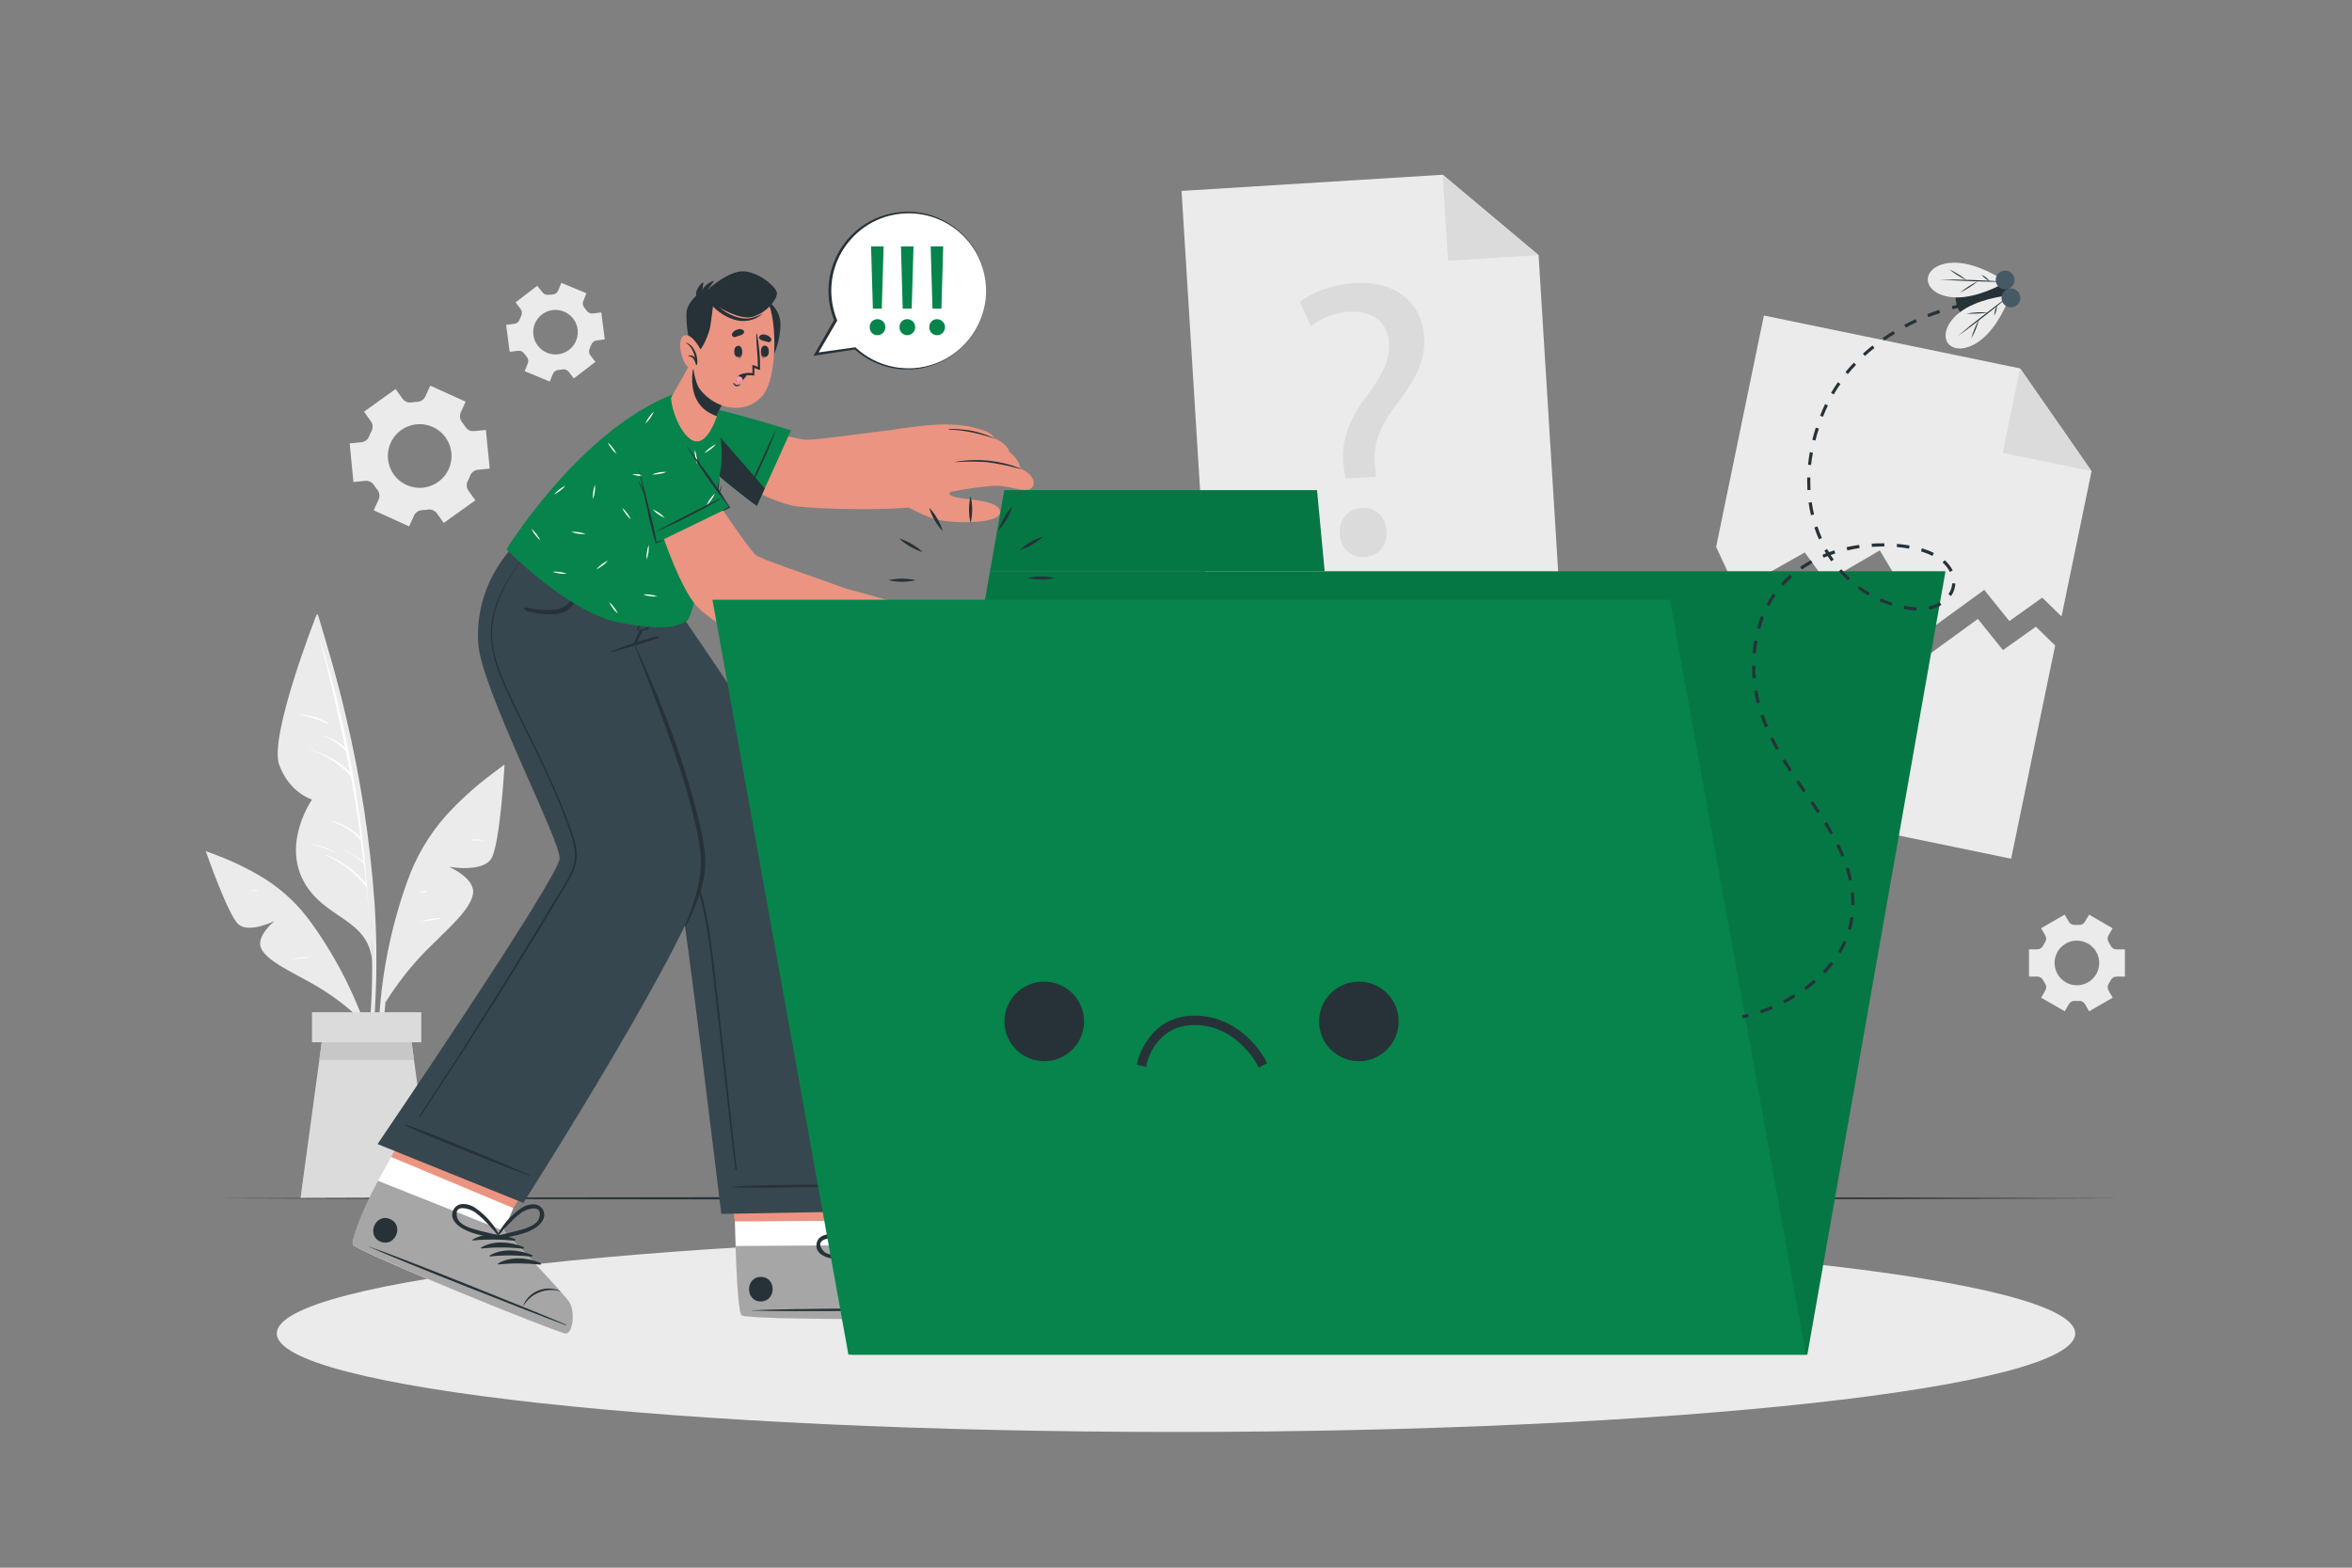 <svg width="300" height="200" viewBox="0 0 300 200" fill="none" xmlns="http://www.w3.org/2000/svg">
<rect x="0" y="0" width="300" height="200" fill="#808080" stroke="none"/>
<path d="M266.78 60.108L262.952 78.648L260.488 76.244L256.296 79.236L253.092 75.256L245.908 80.48L239.768 70.212L232.92 74.224L230.204 70.48L221.508 75.38L218.892 69.776L224.988 40.252L257.668 47L266.78 60.108Z" fill="#EBEBEB"/>
<path d="M257.668 47L266.78 60.108L255.444 57.768L257.668 47Z" fill="#DBDBDB"/>
<path d="M262.136 82.352L256.524 109.552L212.504 100.464L218.076 73.484L220.692 79.084L229.392 74.184L232.104 77.928L238.956 73.92L245.092 84.188L252.28 78.964L255.48 82.94L259.676 79.952L262.136 82.352Z" fill="#EBEBEB"/>
<path d="M199.132 79.164L154.272 81.94L150.708 24.356L184.02 22.292L196.248 32.552L199.132 79.164Z" fill="#EBEBEB"/>
<path d="M184.02 22.292L196.248 32.552L184.696 33.268L184.02 22.292Z" fill="#DBDBDB"/>
<path d="M171.6 61.04L171.424 59.74C170.972 57.048 171.708 54.036 174.048 50.888C176.16 48.088 177.304 46.088 177.176 43.816C177.032 41.256 175.332 39.64 172.168 39.768C170.36 39.861 168.623 40.503 167.188 41.608L165.808 38.516C167.408 37.216 170.208 36.256 172.868 36.116C178.64 35.796 181.448 39.212 181.668 43.024C181.86 46.436 180.092 49 177.844 51.996C175.78 54.728 175.104 56.98 175.396 59.528L175.52 60.832L171.6 61.04ZM170.888 68.124C170.784 66.268 171.964 64.892 173.72 64.796C175.476 64.7 176.756 65.932 176.86 67.792C176.956 69.548 175.88 70.964 174.024 71.068C172.252 71.168 170.972 69.88 170.872 68.124H170.888Z" fill="#DBDBDB"/>
<path d="M59.392 51.244L54.88 49.2L54.252 50.58C54.159 50.777 54.015 50.946 53.834 51.067C53.653 51.188 53.442 51.258 53.224 51.268C52.976 51.276 52.729 51.3 52.484 51.34C52.269 51.372 52.05 51.345 51.849 51.262C51.648 51.179 51.474 51.043 51.344 50.868L50.46 49.632L46.432 52.52L47.316 53.756C47.439 53.935 47.511 54.143 47.526 54.359C47.54 54.575 47.495 54.791 47.396 54.984C47.282 55.204 47.179 55.43 47.088 55.66C47.009 55.863 46.876 56.041 46.703 56.174C46.53 56.307 46.325 56.391 46.108 56.416L44.6 56.564L45.084 61.496L46.6 61.344C46.818 61.327 47.035 61.369 47.231 61.466C47.426 61.564 47.591 61.712 47.708 61.896C47.772 62 47.84 62.1 47.912 62.2C47.984 62.3 48.056 62.396 48.132 62.492C48.27 62.66 48.359 62.863 48.389 63.078C48.418 63.294 48.388 63.513 48.3 63.712L47.668 65.104L52.184 67.152L52.812 65.764C52.906 65.567 53.051 65.399 53.233 65.279C53.415 65.158 53.626 65.09 53.844 65.08C54.089 65.07 54.334 65.046 54.576 65.008C54.791 64.976 55.011 65.003 55.211 65.087C55.412 65.17 55.587 65.306 55.716 65.48L56.6 66.716L60.632 63.828L59.748 62.592C59.621 62.415 59.547 62.207 59.532 61.99C59.518 61.773 59.565 61.556 59.668 61.364C59.779 61.145 59.88 60.921 59.968 60.692C60.045 60.487 60.178 60.308 60.351 60.175C60.524 60.041 60.731 59.959 60.948 59.936L62.464 59.784L61.976 54.852L60.46 55C60.244 55.019 60.027 54.978 59.833 54.881C59.639 54.785 59.475 54.636 59.36 54.452C59.292 54.348 59.224 54.248 59.152 54.148C59.08 54.048 59.008 53.948 58.932 53.856C58.795 53.686 58.707 53.482 58.677 53.266C58.648 53.049 58.678 52.829 58.764 52.628L59.392 51.244ZM56.832 55.808C57.3 56.461 57.563 57.238 57.59 58.04C57.616 58.843 57.404 59.635 56.98 60.317C56.555 60.999 55.939 61.54 55.207 61.871C54.476 62.203 53.662 62.31 52.87 62.179C52.078 62.048 51.342 61.685 50.756 61.136C50.17 60.587 49.76 59.876 49.578 59.094C49.396 58.312 49.45 57.493 49.733 56.742C50.016 55.99 50.515 55.34 51.168 54.872C52.043 54.245 53.132 53.992 54.194 54.167C55.256 54.343 56.205 54.933 56.832 55.808Z" fill="#EBEBEB"/>
<path d="M263.352 116.684L260.344 118.42L260.876 119.34C260.955 119.472 260.995 119.624 260.99 119.778C260.985 119.932 260.936 120.081 260.848 120.208C260.756 120.352 260.668 120.5 260.588 120.656C260.522 120.794 260.418 120.91 260.289 120.991C260.159 121.071 260.009 121.113 259.856 121.112H258.8V124.588H259.864C260.017 124.586 260.167 124.628 260.297 124.709C260.426 124.789 260.53 124.906 260.596 125.044C260.676 125.2 260.764 125.348 260.856 125.492C260.944 125.618 260.993 125.767 260.998 125.921C261.003 126.075 260.963 126.228 260.884 126.36L260.352 127.28L263.36 129.016L263.896 128.092C263.973 127.961 264.086 127.854 264.221 127.783C264.356 127.712 264.508 127.681 264.66 127.692H265.172C265.324 127.681 265.475 127.713 265.61 127.784C265.745 127.854 265.858 127.961 265.936 128.092L266.472 129.02L269.476 127.284L268.944 126.36C268.868 126.227 268.831 126.076 268.837 125.923C268.842 125.77 268.891 125.622 268.976 125.496C269.068 125.352 269.156 125.2 269.236 125.048C269.302 124.91 269.405 124.793 269.535 124.713C269.665 124.632 269.815 124.59 269.968 124.592H271.032V121.116H269.96C269.807 121.117 269.657 121.075 269.527 120.995C269.397 120.914 269.294 120.798 269.228 120.66C269.148 120.508 269.06 120.356 268.968 120.212C268.883 120.085 268.834 119.937 268.829 119.784C268.823 119.631 268.86 119.48 268.936 119.348L269.468 118.424L266.464 116.688L265.928 117.6C265.85 117.731 265.738 117.837 265.603 117.908C265.468 117.979 265.316 118.01 265.164 118H264.908H264.652C264.499 118.01 264.347 117.978 264.212 117.907C264.076 117.837 263.963 117.73 263.884 117.6L263.352 116.684ZM264.908 120.004C265.471 120.003 266.023 120.169 266.492 120.482C266.961 120.795 267.326 121.239 267.542 121.76C267.758 122.28 267.815 122.853 267.705 123.406C267.596 123.959 267.324 124.467 266.926 124.865C266.527 125.264 266.019 125.535 265.466 125.645C264.914 125.755 264.341 125.698 263.82 125.482C263.3 125.266 262.855 124.9 262.542 124.431C262.229 123.962 262.063 123.411 262.064 122.848C262.063 122.474 262.136 122.104 262.279 121.758C262.422 121.413 262.631 121.099 262.895 120.834C263.16 120.569 263.473 120.36 263.819 120.216C264.164 120.073 264.534 120 264.908 120V120.004Z" fill="#EBEBEB"/>
<path d="M68.52 36.464L65.764 38.576L66.4 39.42C66.495 39.54 66.553 39.685 66.568 39.838C66.583 39.99 66.554 40.144 66.484 40.28C66.407 40.436 66.341 40.596 66.284 40.76C66.235 40.904 66.146 41.032 66.028 41.129C65.91 41.226 65.767 41.288 65.616 41.308L64.56 41.444L65.008 44.888L66.064 44.752C66.218 44.731 66.374 44.753 66.516 44.817C66.657 44.88 66.778 44.983 66.864 45.112C66.96 45.251 67.065 45.385 67.176 45.512C67.279 45.625 67.347 45.766 67.373 45.917C67.398 46.068 67.38 46.223 67.32 46.364L66.92 47.348L70.12 48.68L70.52 47.696C70.58 47.555 70.677 47.433 70.803 47.345C70.928 47.256 71.075 47.205 71.228 47.196L71.484 47.168L71.736 47.128C71.884 47.1 72.037 47.113 72.178 47.166C72.319 47.219 72.443 47.31 72.536 47.428L73.188 48.28L75.944 46.168L75.3 45.324C75.207 45.202 75.15 45.057 75.135 44.904C75.12 44.751 75.148 44.597 75.216 44.46C75.292 44.305 75.359 44.146 75.416 43.984C75.465 43.84 75.554 43.712 75.672 43.615C75.79 43.518 75.933 43.456 76.084 43.436L77.14 43.3L76.692 39.856L75.636 39.992C75.483 40.014 75.326 39.992 75.185 39.929C75.043 39.866 74.922 39.764 74.836 39.636C74.736 39.492 74.632 39.356 74.52 39.236C74.427 39.12 74.367 38.981 74.346 38.834C74.324 38.687 74.343 38.537 74.4 38.4L74.8 37.416L71.6 36.084L71.2 37.068C71.14 37.209 71.042 37.33 70.917 37.418C70.792 37.506 70.645 37.558 70.492 37.568L70.236 37.592L70 37.6C69.852 37.628 69.699 37.615 69.558 37.562C69.417 37.509 69.293 37.418 69.2 37.3L68.52 36.464ZM70.492 39.556C71.049 39.484 71.615 39.579 72.118 39.829C72.622 40.079 73.04 40.472 73.32 40.959C73.6 41.446 73.73 42.005 73.692 42.565C73.655 43.126 73.453 43.663 73.111 44.108C72.769 44.554 72.302 44.888 71.77 45.069C71.239 45.25 70.665 45.27 70.122 45.125C69.579 44.98 69.092 44.678 68.72 44.256C68.349 43.835 68.111 43.313 68.036 42.756C67.986 42.384 68.01 42.007 68.107 41.644C68.203 41.282 68.37 40.943 68.599 40.645C68.827 40.348 69.112 40.099 69.437 39.912C69.761 39.725 70.12 39.604 70.492 39.556Z" fill="#EBEBEB"/>
<path d="M47.928 126.712C48.078 122.845 48.025 118.973 47.768 115.112C47.196 107.139 45.98 99.225 44.132 91.448C43.116 87.072 41.868 82.768 40.564 78.468C40.524 78.336 40.316 78.372 40.352 78.508C44.38 93.668 47.684 109.308 47.456 125.068C47.392 129.468 46.88 133.808 46.464 138.192C46.464 138.308 46.644 138.356 46.672 138.236C47.5 134.472 47.772 130.544 47.928 126.712Z" fill="#EBEBEB"/>
<path d="M40.352 78.496C40.352 78.496 34.256 93.976 35.62 97.6C36.984 101.224 39.8 102 39.8 102C39.8 102 36.068 107.328 38.676 112.324C41.284 117.32 47.076 117.084 47.476 122.748C47.464 122.776 47.784 99.092 40.352 78.496Z" fill="#EBEBEB"/>
<path d="M46.8 112.996C46.81 112.97 46.81 112.942 46.8 112.916C46 102.348 44.017 91.902 40.888 81.776C40.888 81.748 40.828 81.756 40.836 81.776C42.044 86.309 43.111 90.861 44.036 95.432C43.217 94.656 42.215 94.097 41.124 93.808C41.124 93.808 41.092 93.832 41.124 93.84C42.27 94.26 43.301 94.945 44.132 95.84C44.308 96.74 44.484 97.636 44.648 98.536C43.284 97.012 41.396 96.256 39.504 95.536C39.5 95.538 39.496 95.541 39.494 95.545C39.491 95.549 39.49 95.553 39.49 95.558C39.49 95.563 39.491 95.567 39.494 95.571C39.496 95.575 39.5 95.578 39.504 95.58C41.476 96.38 43.436 97.412 44.772 99.112C45.236 101.68 45.644 104.257 45.996 106.844C45.011 105.812 43.748 105.088 42.36 104.76C42.316 104.76 42.292 104.812 42.336 104.824C43.762 105.244 45.035 106.069 46 107.2H46.024C46.144 108.107 46.259 109.017 46.368 109.932C45.606 109.287 44.746 108.769 43.82 108.396C43.796 108.396 43.78 108.424 43.82 108.432C44.765 108.841 45.63 109.414 46.376 110.124C46.376 110.124 46.396 110.124 46.408 110.124C46.508 110.992 46.608 111.86 46.696 112.728C45.323 111.067 43.54 109.794 41.524 109.032C41.516 109.032 41.508 109.035 41.502 109.041C41.495 109.047 41.492 109.055 41.492 109.064C41.492 109.072 41.495 109.081 41.502 109.087C41.508 109.093 41.516 109.096 41.524 109.096C43.515 109.973 45.263 111.32 46.62 113.02C46.635 113.039 46.655 113.052 46.678 113.059C46.701 113.067 46.725 113.067 46.748 113.06C46.88 114.392 47 115.724 47.096 117.06C47.096 117.08 47.128 117.08 47.128 117.06C47.024 115.719 46.915 114.364 46.8 112.996Z" fill="white"/>
<path d="M41.9 92.284C40.796 91.597 39.535 91.203 38.236 91.14C38.23 91.14 38.223 91.142 38.219 91.147C38.214 91.151 38.212 91.157 38.212 91.164C38.212 91.17 38.214 91.176 38.219 91.181C38.223 91.185 38.23 91.188 38.236 91.188C39.492 91.426 40.71 91.829 41.86 92.388C41.908 92.4 41.944 92.316 41.9 92.284Z" fill="white"/>
<path d="M42.64 108.672C41.791 108.185 40.857 107.866 39.888 107.732C39.856 107.732 39.852 107.776 39.888 107.784C40.834 107.974 41.75 108.295 42.608 108.736C42.644 108.756 42.676 108.692 42.64 108.672Z" fill="white"/>
<path d="M63.96 97.868C61.381 99.651 59.013 101.72 56.9 104.036C54.721 106.489 53.041 109.342 51.952 112.436C49.635 118.883 48.389 125.666 48.264 132.516C48.187 136.31 48.55 140.099 49.348 143.808C49.355 143.835 49.371 143.859 49.395 143.874C49.418 143.889 49.446 143.894 49.473 143.889C49.501 143.884 49.525 143.869 49.541 143.846C49.557 143.824 49.564 143.796 49.56 143.768C48.567 137.223 48.605 130.562 49.672 124.028C50.72 117.628 52.364 110.66 56.436 105.456C58.652 102.62 61.416 100.392 64.148 98.088C64.292 97.96 64.108 97.764 63.96 97.868Z" fill="#EBEBEB"/>
<path d="M49.16 127.9C50.628 125.526 52.353 123.321 54.304 121.324C57.356 118.272 59.924 116.104 60.324 114.088C60.724 112.072 57.268 110.584 57.268 110.584C57.268 110.584 61.488 111.344 62.644 109.572C63.8 107.8 64.356 97.536 64.356 97.536C64.356 97.536 56.676 103.02 53.096 110.708C49.516 118.396 49.16 127.9 49.16 127.9Z" fill="#EBEBEB"/>
<path d="M61.6 107.164C61.094 107.089 60.581 107.071 60.072 107.112C60.012 107.112 60.016 107.216 60.072 107.22C60.576 107.22 61.084 107.196 61.588 107.22C61.594 107.219 61.599 107.216 61.603 107.211C61.607 107.207 61.61 107.202 61.611 107.196C61.612 107.19 61.612 107.184 61.61 107.178C61.608 107.173 61.605 107.168 61.6 107.164Z" fill="white"/>
<path d="M56.084 117.12C55.273 117.137 54.471 117.296 53.716 117.592C53.716 117.592 53.716 117.632 53.716 117.628C54.516 117.44 55.288 117.364 56.08 117.228C56.09 117.224 56.099 117.216 56.105 117.207C56.112 117.198 56.115 117.187 56.116 117.175C56.116 117.164 56.113 117.153 56.108 117.143C56.102 117.133 56.094 117.125 56.084 117.12Z" fill="white"/>
<path d="M54.428 113.68C54.092 113.677 53.755 113.707 53.424 113.768C53.418 113.77 53.413 113.774 53.409 113.78C53.405 113.785 53.403 113.791 53.403 113.798C53.403 113.804 53.405 113.811 53.409 113.816C53.413 113.821 53.418 113.826 53.424 113.828C53.76 113.847 54.096 113.832 54.428 113.784C54.442 113.784 54.455 113.778 54.465 113.769C54.475 113.759 54.48 113.746 54.48 113.732C54.48 113.718 54.475 113.705 54.465 113.695C54.455 113.685 54.442 113.68 54.428 113.68Z" fill="white"/>
<path d="M26.644 108.756C29.144 109.604 31.539 110.732 33.784 112.12C36.114 113.6 38.134 115.519 39.732 117.768C43.096 122.45 45.671 127.651 47.356 133.164C48.296 136.217 48.876 139.369 49.084 142.556C49.08 142.577 49.069 142.595 49.052 142.609C49.036 142.622 49.015 142.629 48.994 142.629C48.973 142.629 48.953 142.622 48.936 142.609C48.92 142.595 48.909 142.577 48.904 142.556C48.198 137.03 46.63 131.649 44.256 126.608C41.924 121.668 38.984 116.412 34.488 113.14C32.04 111.36 29.288 110.192 26.544 108.96C26.4 108.912 26.5 108.708 26.644 108.756Z" fill="#EBEBEB"/>
<path d="M45.564 129.64C43.826 128.059 41.92 126.673 39.88 125.508C36.704 123.744 34.124 122.584 33.336 121.044C32.548 119.504 35 117.504 35 117.504C35 117.504 31.76 119.104 30.416 117.924C29.072 116.744 26.248 108.584 26.248 108.584C26.248 108.584 33.732 111.244 38.4 116.64C43.068 122.036 45.564 129.64 45.564 129.64Z" fill="#EBEBEB"/>
<path d="M39.352 122.128C38.617 122.077 37.878 122.168 37.176 122.396C37.176 122.396 37.176 122.432 37.176 122.428C37.892 122.305 38.615 122.231 39.34 122.204C39.392 122.204 39.404 122.132 39.352 122.128Z" fill="white"/>
<path d="M32.824 113.568C32.488 113.54 32.151 113.559 31.82 113.624C31.784 113.624 31.796 113.688 31.82 113.684C32.152 113.648 32.476 113.66 32.804 113.652C32.814 113.652 32.824 113.649 32.832 113.643C32.84 113.637 32.846 113.628 32.849 113.618C32.851 113.608 32.85 113.598 32.845 113.589C32.841 113.579 32.833 113.572 32.824 113.568Z" fill="white"/>
<path d="M55.216 152.872H38.324L40.732 135.228L41.348 130.704H52.192L52.808 135.228L55.216 152.872Z" fill="#DBDBDB"/>
<path d="M52.808 135.228H40.732L41.348 130.704H52.192L52.808 135.228Z" fill="#C7C7C7"/>
<path d="M53.74 129.136H39.796V132.968H53.74V129.136Z" fill="#DBDBDB"/>
<path d="M27.584 152.872L57.988 152.776L88.392 152.74L149.2 152.672L210.008 152.74L240.412 152.776L270.816 152.872L240.412 152.972L210.008 153.004L149.2 153.072L88.392 153.004L57.988 152.968L27.584 152.872Z" fill="#263238"/>
<path d="M150 182.684C213.345 182.684 264.696 177.057 264.696 170.116C264.696 163.175 213.345 157.548 150 157.548C86.655 157.548 35.304 163.175 35.304 170.116C35.304 177.057 86.655 182.684 150 182.684Z" fill="#EBEBEB"/>
<path d="M123.3 168.036C122.368 168.352 95.644 168.436 94.62 167.804C94.22 167.564 93.992 163.672 93.82 158.96C93.784 157.944 93.756 156.892 93.732 155.828L91.6 141.572L109.468 141.456L111.152 155.716L111.084 158.852C111.084 158.852 121.332 163.392 122.38 164.216C123.428 165.04 124.232 167.72 123.3 168.036Z" fill="#EB9481"/>
<path d="M123.3 168.036C122.368 168.352 95.644 168.436 94.62 167.804C94.148 167.508 93.892 161.824 93.748 155.828L111.132 155.716L111.064 158.852C111.064 158.852 121.312 163.392 122.36 164.216C123.408 165.04 124.232 167.72 123.3 168.036Z" fill="white"/>
<path d="M123.3 168.037C122.368 168.353 95.644 168.437 94.62 167.805C94.22 167.565 93.992 163.673 93.82 158.961L111.048 158.853C111.048 158.853 121.296 163.393 122.344 164.217C123.392 165.041 124.232 167.721 123.3 168.037Z" fill="#A6A6A6"/>
<path d="M122.912 166.968C118.432 166.872 100.352 166.916 95.916 167.164C95.88 167.164 95.88 167.188 95.916 167.192C100.356 167.38 118.436 167.192 122.912 167.04C123.008 167.036 123.008 166.968 122.912 166.968Z" fill="#263238"/>
<path d="M120.636 163.261C120.138 163.249 119.643 163.342 119.182 163.532C118.721 163.722 118.305 164.005 117.96 164.365C117.33 165.006 116.975 165.866 116.968 166.765C116.968 166.793 117.016 166.793 117.02 166.765C117.169 165.88 117.599 165.067 118.248 164.447C118.897 163.827 119.729 163.433 120.62 163.325C120.628 163.327 120.637 163.325 120.645 163.321C120.652 163.316 120.658 163.309 120.66 163.301C120.662 163.292 120.661 163.283 120.656 163.276C120.652 163.268 120.644 163.263 120.636 163.261Z" fill="#263238"/>
<path d="M112.8 159.292C111.008 159.272 108.932 159.912 107.82 161.384C107.78 161.44 107.86 161.5 107.912 161.472C109.478 160.646 111.127 159.989 112.832 159.512C112.858 159.505 112.881 159.489 112.896 159.466C112.911 159.443 112.917 159.415 112.913 159.388C112.909 159.361 112.896 159.337 112.875 159.319C112.854 159.301 112.827 159.292 112.8 159.292Z" fill="#263238"/>
<path d="M114.192 159.824C112.396 159.824 110.32 160.448 109.212 161.916C109.168 161.976 109.248 162.036 109.304 162.008C110.867 161.179 112.515 160.52 114.22 160.044C114.246 160.037 114.269 160.021 114.283 159.998C114.298 159.976 114.305 159.949 114.301 159.922C114.298 159.895 114.285 159.871 114.265 159.853C114.245 159.835 114.219 159.825 114.192 159.824Z" fill="#263238"/>
<path d="M115.576 160.36C113.784 160.36 111.708 160.98 110.596 162.452C110.556 162.508 110.636 162.568 110.688 162.54C112.253 161.714 113.903 161.057 115.608 160.58C115.634 160.573 115.657 160.557 115.672 160.534C115.687 160.511 115.693 160.483 115.689 160.456C115.685 160.429 115.671 160.405 115.651 160.387C115.63 160.369 115.603 160.36 115.576 160.36Z" fill="#263238"/>
<path d="M116.964 160.896C115.168 160.876 113.092 161.516 111.984 162.988C111.94 163.044 112.024 163.104 112.076 163.076C113.641 162.249 115.291 161.592 116.996 161.116C117.022 161.109 117.045 161.092 117.06 161.069C117.075 161.046 117.081 161.019 117.077 160.992C117.073 160.965 117.06 160.94 117.039 160.922C117.018 160.905 116.991 160.895 116.964 160.896Z" fill="#263238"/>
<path d="M97.044 162.904C95.044 162.904 95.044 166.044 97.044 166.032C99.044 166.02 99.06 162.892 97.044 162.904Z" fill="#263238"/>
<path d="M114.724 154.5C113.816 153.748 112.672 154.5 112.116 155.272C111.191 156.637 110.639 158.22 110.516 159.864C110.516 159.9 110.544 159.916 110.572 159.916C110.579 159.95 110.594 159.982 110.616 160.009C110.638 160.036 110.666 160.057 110.698 160.07C110.73 160.084 110.764 160.09 110.799 160.088C110.833 160.085 110.867 160.074 110.896 160.056C112.168 159.172 113.64 158.38 114.604 157.128C115.152 156.4 115.6 155.2 114.724 154.5ZM112.54 158.316C111.924 158.768 111.288 159.188 110.688 159.664C111.008 158.768 111.284 157.864 111.692 157C111.881 156.586 112.097 156.185 112.34 155.8C112.74 155.204 114.484 153.7 114.668 155.648C114.772 156.716 113.272 157.78 112.54 158.316Z" fill="#263238"/>
<path d="M106.052 160.544C107.612 160.776 109.224 160.328 110.756 160.084C110.79 160.075 110.82 160.059 110.846 160.036C110.872 160.014 110.892 159.985 110.905 159.953C110.918 159.922 110.923 159.887 110.92 159.853C110.917 159.819 110.906 159.785 110.888 159.756C110.894 159.752 110.899 159.746 110.902 159.739C110.905 159.733 110.907 159.726 110.907 159.718C110.907 159.711 110.905 159.704 110.902 159.697C110.899 159.69 110.894 159.685 110.888 159.68C109.657 158.582 108.159 157.828 106.544 157.492C105.6 157.312 104.264 157.572 104.144 158.744C104 159.848 105.14 160.4 106.052 160.544ZM104.964 159.528C103.764 157.992 106.056 157.86 106.744 158.02C107.191 158.132 107.629 158.273 108.056 158.444C108.931 158.807 109.787 159.214 110.62 159.664C109.86 159.74 109.112 159.876 108.356 159.98C107.452 160.1 105.636 160.372 104.964 159.528Z" fill="#263238"/>
<path d="M65.328 75.681C65.328 75.681 86.076 110.977 86.632 113.457C87.484 117.265 92 154.869 92 154.869L113.6 154.469C113.6 154.469 109.88 121.313 106.356 110.389C103.82 102.521 85.508 76.425 85.508 76.425L65.328 75.681Z" fill="#37474F"/>
<path d="M111.636 151.172C108.536 151.148 97.548 151.024 93.42 151.408C93.388 151.408 93.392 151.464 93.42 151.468C94.84 151.672 108.532 151.356 111.632 151.256C111.638 151.258 111.645 151.259 111.652 151.258C111.659 151.257 111.666 151.255 111.671 151.251C111.677 151.247 111.682 151.242 111.685 151.236C111.689 151.23 111.691 151.224 111.691 151.217C111.691 151.21 111.69 151.203 111.687 151.197C111.684 151.19 111.68 151.185 111.675 151.18C111.669 151.176 111.663 151.173 111.656 151.172C111.65 151.17 111.643 151.17 111.636 151.172Z" fill="#263238"/>
<path d="M68.868 78.92C70.228 81.052 71.668 83.14 73.052 85.256C74.436 87.372 75.828 89.488 77.2 91.6C79.936 95.867 82.603 100.161 85.2 104.484C86.467 106.488 87.552 108.602 88.44 110.8C89.25 112.999 89.86 115.267 90.26 117.576C90.684 119.892 90.964 122.232 91.224 124.572C91.49 127.06 91.769 129.549 92.06 132.04C92.628 137.136 93.197 142.232 93.768 147.328C93.836 147.952 93.904 148.576 93.968 149.204C93.968 149.296 93.812 149.312 93.8 149.204C93.164 144.144 92.636 139.064 92.06 134.004C91.772 131.479 91.485 128.955 91.2 126.432C90.932 124.084 90.676 121.732 90.312 119.4C89.978 117.098 89.47 114.825 88.792 112.6C88.045 110.296 87.044 108.083 85.808 106C83.308 101.684 80.66 97.444 78.012 93.2C75.364 88.956 72.644 84.676 69.852 80.484C69.508 79.968 69.16 79.452 68.8 78.944C68.772 78.916 68.844 78.88 68.868 78.92Z" fill="#263238"/>
<path d="M72.128 170.116C71.144 170.056 45.728 159.76 45.024 158.784C44.993 158.726 44.979 158.661 44.984 158.596C44.984 157.72 46.748 154.664 48.22 150.648C48.312 150.392 48.968 149.2 49.876 147.596C52.4 143.2 56.8 135.628 56.8 135.628L73.412 142.228L65.46 154.128L64.224 157.008C64.224 157.008 72.02 165.068 72.676 166.208C73.332 167.348 73.108 170.172 72.128 170.116Z" fill="#EB9481"/>
<path d="M72.128 170.116C71.144 170.056 45.728 159.76 45.024 158.784C44.993 158.726 44.979 158.661 44.984 158.596C44.984 157.72 46.748 154.664 48.22 150.648C48.312 150.392 48.968 149.2 49.876 147.596L65.476 154.128L64.24 157.008C64.24 157.008 72.036 165.068 72.692 166.208C73.348 167.348 73.108 170.172 72.128 170.116Z" fill="white"/>
<path d="M72.128 170.116C71.144 170.056 45.728 159.76 45.024 158.784C44.752 158.412 45.888 154.944 48.224 150.648L64.224 157.012C64.224 157.012 72.02 165.064 72.68 166.212C73.34 167.36 73.108 170.172 72.128 170.116Z" fill="#A6A6A6"/>
<path d="M72.168 168.98C68.052 167.212 51.276 160.468 47.072 159.036C47.036 159.036 47.028 159.036 47.072 159.06C51.116 160.9 67.944 167.508 72.152 169.06C72.232 169.08 72.256 169.016 72.168 168.98Z" fill="#263238"/>
<path d="M71.448 164.688C70.991 164.487 70.498 164.384 70 164.384C69.501 164.384 69.008 164.487 68.552 164.688C67.731 165.047 67.081 165.709 66.736 166.536C66.736 166.56 66.772 166.58 66.784 166.556C67.255 165.789 67.963 165.195 68.8 164.864C69.637 164.533 70.559 164.483 71.428 164.72C71.435 164.718 71.44 164.714 71.444 164.708C71.448 164.702 71.449 164.695 71.448 164.688Z" fill="#263238"/>
<path d="M65.676 158.072C64.024 157.38 61.856 157.196 60.276 158.144C60.216 158.18 60.276 158.264 60.328 158.26C62.089 158.081 63.865 158.091 65.624 158.288C65.651 158.291 65.678 158.284 65.701 158.268C65.723 158.252 65.739 158.229 65.745 158.203C65.751 158.176 65.748 158.148 65.735 158.124C65.722 158.1 65.701 158.082 65.676 158.072Z" fill="#263238"/>
<path d="M66.76 159.089C65.108 158.397 62.94 158.213 61.36 159.161C61.3 159.197 61.36 159.281 61.412 159.277C63.173 159.096 64.949 159.105 66.708 159.305C66.735 159.307 66.762 159.3 66.785 159.285C66.807 159.269 66.823 159.246 66.829 159.219C66.835 159.193 66.832 159.165 66.819 159.141C66.806 159.117 66.785 159.098 66.76 159.089Z" fill="#263238"/>
<path d="M67.848 160.104C66.192 159.412 64.024 159.228 62.448 160.176C62.384 160.212 62.448 160.296 62.496 160.292C64.257 160.111 66.033 160.121 67.792 160.32C67.819 160.325 67.848 160.319 67.871 160.304C67.895 160.288 67.912 160.265 67.919 160.238C67.926 160.211 67.922 160.182 67.909 160.157C67.896 160.132 67.874 160.114 67.848 160.104Z" fill="#263238"/>
<path d="M68.932 161.12C67.276 160.428 65.112 160.244 63.532 161.188C63.468 161.228 63.532 161.312 63.58 161.308C65.341 161.128 67.117 161.137 68.876 161.336C68.903 161.341 68.932 161.335 68.955 161.32C68.979 161.305 68.996 161.281 69.003 161.254C69.01 161.227 69.006 161.198 68.993 161.173C68.98 161.149 68.958 161.13 68.932 161.12Z" fill="#263238"/>
<path d="M49.712 155.508C47.844 154.764 46.684 157.672 48.56 158.416C50.436 159.16 51.6 156.252 49.712 155.508Z" fill="#263238"/>
<path d="M69.256 154.353C68.692 153.317 67.36 153.573 66.548 154.089C65.18 155.005 64.077 156.264 63.348 157.741C63.345 157.747 63.343 157.754 63.343 157.761C63.343 157.769 63.345 157.776 63.348 157.782C63.351 157.789 63.355 157.795 63.361 157.799C63.367 157.804 63.373 157.807 63.38 157.809C63.38 157.941 63.468 158.097 63.624 158.065C65.14 157.717 66.8 157.537 68.16 156.737C68.94 156.273 69.788 155.333 69.256 154.353ZM65.796 157.069C65.056 157.257 64.312 157.409 63.58 157.625C64.186 156.895 64.828 156.197 65.504 155.533C65.837 155.216 66.191 154.922 66.564 154.653C67.144 154.253 69.336 153.513 68.776 155.389C68.468 156.425 66.68 156.845 65.796 157.069Z" fill="#263238"/>
<path d="M58.948 156.701C60.308 157.501 61.968 157.689 63.48 158.041C63.636 158.077 63.74 157.921 63.728 157.785C63.735 157.784 63.743 157.781 63.749 157.777C63.755 157.772 63.76 157.766 63.763 157.76C63.766 157.753 63.768 157.745 63.767 157.738C63.767 157.73 63.764 157.723 63.76 157.717C63.032 156.237 61.929 154.975 60.56 154.057C59.76 153.537 58.42 153.277 57.852 154.309C57.284 155.341 58.152 156.233 58.948 156.701ZM58.324 155.349C57.768 153.473 59.956 154.217 60.536 154.621C60.908 154.89 61.261 155.185 61.592 155.505C62.267 156.17 62.908 156.87 63.512 157.601C62.78 157.385 62.036 157.229 61.296 157.041C60.4 156.801 58.628 156.401 58.324 155.349Z" fill="#263238"/>
<path d="M66.752 153.465L48.156 145.957C48.156 145.957 71.212 112.057 71.38 109.533C71.532 107.301 61.404 87.853 61.008 82.185C60.576 76.065 63.52 71.333 66.76 68.393L85.94 76.549C85.94 76.549 83.916 79.785 80.74 81.589C80.74 81.589 90.576 104.069 90.016 110.981C89.456 117.893 66.752 153.465 66.752 153.465Z" fill="#37474F"/>
<path d="M67.576 149.928C64.888 148.772 65.676 149.064 62.972 147.928C61.652 147.376 52.972 143.764 51.636 143.464C51.608 143.464 51.588 143.504 51.616 143.52C52.772 144.228 61.524 147.688 62.856 148.216C65.58 149.288 64.808 148.952 67.544 149.992C67.548 149.997 67.553 150.002 67.56 150.004C67.566 150.007 67.573 150.008 67.58 150.008C67.586 150.007 67.593 150.005 67.599 150.001C67.604 149.997 67.609 149.992 67.612 149.986C67.615 149.98 67.616 149.973 67.616 149.966C67.616 149.959 67.614 149.953 67.61 149.947C67.606 149.941 67.602 149.936 67.596 149.933C67.59 149.93 67.583 149.928 67.576 149.928Z" fill="#263238"/>
<path d="M83.884 81.176C81.887 81.642 79.933 82.276 78.044 83.072C78.036 83.075 78.029 83.079 78.023 83.084C78.017 83.09 78.012 83.096 78.009 83.103C78.005 83.111 78.003 83.118 78.003 83.126C78.002 83.135 78.003 83.143 78.006 83.15C78.008 83.158 78.013 83.165 78.018 83.171C78.023 83.177 78.03 83.182 78.037 83.185C78.044 83.189 78.052 83.191 78.06 83.191C78.068 83.192 78.076 83.191 78.084 83.188C80.044 82.616 82.036 82.08 83.964 81.404C84.112 81.352 84.036 81.144 83.884 81.176Z" fill="#263238"/>
<path d="M81.6 80.4C81.414 80.731 81.249 81.075 81.108 81.428C80.97 81.696 80.884 81.988 80.856 82.288C80.856 82.348 80.936 82.36 80.972 82.324C81.173 82.084 81.335 81.814 81.452 81.524C81.616 81.208 81.784 80.896 81.94 80.572C82.048 80.336 81.724 80.184 81.6 80.4Z" fill="#263238"/>
<path d="M81.84 78.584C81.96 78.288 82.076 77.996 82.2 77.7C82.324 77.404 82.48 77.1 82.6 76.788C82.6 76.74 82.696 76.788 82.676 76.824C82.556 77.12 82.48 77.432 82.388 77.736C82.296 78.04 82.192 78.344 82.092 78.648C81.904 79.212 81.692 79.772 81.432 80.32C81.747 80.335 82.061 80.281 82.352 80.16C82.649 79.97 82.878 79.689 83.004 79.36C83.172 79.032 83.328 78.696 83.5 78.368C83.712 78.013 83.89 77.639 84.032 77.252C84.032 77.204 84.128 77.252 84.108 77.288C83.847 78.108 83.506 78.9 83.088 79.652C82.908 79.944 82.768 80.252 82.44 80.364C82.085 80.463 81.713 80.489 81.348 80.44C81.3 80.44 81.244 80.44 81.26 80.368C81.424 79.764 81.618 79.168 81.84 78.584Z" fill="#263238"/>
<path d="M81.024 82.32C81.708 83.764 82.308 85.204 82.944 86.644C83.58 88.084 84.144 89.476 84.716 90.908C85.86 93.796 86.884 96.74 87.784 99.708C88.228 101.18 88.64 102.664 89.008 104.16C89.413 105.651 89.71 107.17 89.896 108.704C90.056 110.235 89.921 111.784 89.496 113.264C89.055 114.727 88.489 116.15 87.804 117.516C87.384 118.38 87.244 118.264 87.444 117.828C88.016 116.588 89.516 112.832 89.408 109.676C89.32 108.165 89.087 106.666 88.712 105.2C88.362 103.688 87.969 102.188 87.532 100.7C86.68 97.764 85.668 94.888 84.628 92.016C84.044 90.416 83.428 88.816 82.828 87.216C82.228 85.616 81.628 84.144 80.956 82.376C80.936 82.304 81.004 82.276 81.024 82.32Z" fill="#263238"/>
<path d="M66.908 77.548C67.24 77.424 67.708 77.628 68.044 77.684C68.479 77.758 68.919 77.802 69.36 77.816C69.796 77.832 70.233 77.817 70.668 77.772C71.106 77.761 71.534 77.647 71.92 77.44C72.553 76.979 73.095 76.406 73.52 75.748C74.026 75.076 74.444 74.342 74.764 73.564C74.764 73.516 74.848 73.564 74.832 73.596C74.692 74.04 74.588 74.488 74.432 74.924C74.26 75.334 74.053 75.729 73.816 76.104C73.431 76.86 72.861 77.507 72.16 77.984C71.388 78.424 70.396 78.384 69.536 78.348C69.037 78.319 68.541 78.254 68.052 78.152C67.7 78.076 67.108 78.02 66.884 77.712C66.873 77.701 66.866 77.686 66.861 77.671C66.856 77.656 66.855 77.64 66.858 77.625C66.86 77.609 66.866 77.594 66.874 77.581C66.883 77.568 66.894 77.556 66.908 77.548Z" fill="#263238"/>
<path d="M53.464 142.4C56.52 137.771 59.52 133.104 62.464 128.4C65.408 123.696 68.312 118.956 71.176 114.18C71.86 113.04 72.648 111.904 73.088 110.64C73.568 109.268 73.296 107.936 72.864 106.592C72.048 104.14 71.095 101.737 70.008 99.392C68.936 97.028 67.78 94.704 66.644 92.372C65.508 90.04 64.32 87.736 63.444 85.304C62.644 82.98 62.32 80.572 62.944 78.164C63.568 75.756 64.912 73.628 66.316 71.624C66.684 71.096 67.064 70.572 67.436 70.024C67.464 69.984 67.524 70.024 67.496 70.072C65.948 72.16 64.44 74.372 63.532 76.824C63.068 78.033 62.808 79.31 62.764 80.604C62.756 81.918 62.96 83.224 63.368 84.472C64.12 86.904 65.308 89.204 66.416 91.492C67.524 93.78 68.708 96.148 69.8 98.504C70.927 100.875 71.928 103.304 72.8 105.78C73.172 106.88 73.6 108.032 73.568 109.212C73.54 110.504 72.924 111.668 72.284 112.756C69.484 117.496 66.616 122.18 63.696 126.836C60.776 131.492 57.772 136.148 54.732 140.756L53.58 142.496C53.52 142.568 53.416 142.484 53.464 142.4Z" fill="#263238"/>
<path d="M87.004 54.988C88.736 58.788 97.484 64.024 101.58 64.588C104.524 64.988 113.476 65.132 116.544 64.664C120.144 64.112 117.392 54.412 115.268 54.664C109.428 55.344 104.468 56.104 102.908 56.104C101.004 56.104 90.704 52.8 89.464 52.332C86.424 51.2 86.024 52.832 87.004 54.988Z" fill="#EB9481"/>
<path d="M87.06 56.001C89.252 59.245 96.536 64.549 96.536 64.549L97.548 62.309L100.896 54.901C100.896 54.901 94.204 52.801 89.8 51.841C89.282 51.723 88.755 51.648 88.224 51.617C85.412 51.465 85.168 53.201 87.06 56.001Z" fill="#06844B"/>
<path d="M87.06 56C89.252 59.244 96.536 64.548 96.536 64.548L97.548 62.309C94.832 59.153 90.636 54.372 88.224 51.624C85.412 51.464 85.168 53.2 87.06 56Z" fill="#263238"/>
<path d="M95.224 63.044C95.78 61.68 98.252 56.188 98.868 55.044C98.908 54.964 98.972 54.972 98.936 55.044C97.864 57.776 96.643 60.446 95.28 63.044C95.264 63.092 95.2 63.076 95.224 63.044Z" fill="#263238"/>
<path d="M114.196 54.764C117.748 54.3 122.144 53.504 125.868 55.084C126.286 55.248 126.637 55.548 126.864 55.936C128.544 56.616 128.728 57.612 128.728 57.612C130.1 58.724 130.148 59.772 130.148 59.772C130.148 59.772 132.116 60.572 131.816 61.86C131.488 63.284 128.792 61.86 126.832 61.976C122.332 62.256 116.032 63.908 114.732 64.116L114.196 54.764Z" fill="#EB9481"/>
<path d="M121.912 58.956C123.228 58.867 124.548 58.867 125.864 58.956C127.297 59.136 128.714 59.424 130.104 59.816C130.113 59.82 130.123 59.819 130.131 59.815C130.14 59.811 130.147 59.804 130.15 59.794C130.153 59.785 130.152 59.776 130.148 59.767C130.144 59.758 130.137 59.752 130.128 59.748C127.517 58.724 124.675 58.436 121.912 58.916C121.848 58.908 121.848 58.961 121.912 58.956Z" fill="#263238"/>
<path d="M121.076 54.8C123.272 54.912 124.644 55.264 126.852 55.928V55.904C124.42 54.888 123.424 54.792 121.064 54.704C120.988 54.736 120.992 54.8 121.076 54.8Z" fill="#263238"/>
<path d="M121.432 62.656C120.86 62.924 121 63.224 122.092 63.476C123.184 63.728 127.724 63.804 127.564 65.388C127.404 66.972 121 66.772 119.212 66.212C117.424 65.652 114.732 64.116 114.732 64.116C116 63.904 118.976 63.1 121.432 62.656Z" fill="#EB9481"/>
<path d="M91.76 61.044C91.732 61.728 91.668 62.424 91.572 63.116C91.572 63.088 91.572 63.064 91.6 63.04C91.732 62.68 91.864 62.312 92.024 61.964C92.024 61.964 92.064 61.964 92.06 61.964C91.983 62.345 91.868 62.718 91.716 63.076C91.644 63.248 91.576 63.416 91.5 63.584C91.452 63.892 91.396 64.196 91.336 64.5C91.216 65.072 90.676 67.504 90.536 67.916C90.512 68 90.408 67.98 90.416 67.884C90.444 67.436 90.896 64.904 90.988 64.328C91.167 63.216 91.406 62.114 91.704 61.028C91.724 61.008 91.764 61.024 91.76 61.044Z" fill="#263238"/>
<path d="M87.6 79.232C86.532 79.78 85.156 80.632 78.956 79.412C78.556 79.332 78.18 79.236 77.788 79.12C71.976 77.376 64.988 70.54 64.608 70.056C64.608 70.056 73.844 55.084 85.656 50.376C87.116 49.796 89.532 50.916 90.856 52.312C91.332 52.812 92.368 56.488 91.972 59.464C91.576 62.44 88.664 78.684 87.6 79.232Z" fill="#06844B"/>
<path d="M86.768 59.328C86.813 59.961 86.724 60.596 86.508 61.192C86.457 60.559 86.546 59.923 86.768 59.328Z" fill="white"/>
<path d="M82.74 69.524C82.766 69.839 82.755 70.156 82.708 70.468C82.67 70.783 82.593 71.092 82.48 71.388C82.453 71.072 82.463 70.754 82.512 70.44C82.553 70.127 82.63 69.82 82.74 69.524Z" fill="white"/>
<path d="M75.896 61.816C75.941 62.45 75.853 63.087 75.636 63.684C75.586 63.05 75.675 62.413 75.896 61.816Z" fill="white"/>
<path d="M89.404 69.004C89.429 69.32 89.419 69.638 89.372 69.952C89.333 70.267 89.257 70.576 89.144 70.872C89.116 70.556 89.127 70.237 89.176 69.924C89.216 69.609 89.293 69.301 89.404 69.004Z" fill="white"/>
<path d="M80.616 60.496C80.931 60.469 81.248 60.479 81.56 60.524C81.875 60.564 82.184 60.642 82.48 60.756C81.847 60.802 81.212 60.713 80.616 60.496Z" fill="white"/>
<path d="M72.848 67.86C73.481 67.815 74.116 67.904 74.712 68.12C74.079 68.171 73.443 68.082 72.848 67.86Z" fill="white"/>
<path d="M82 75.832C82.633 75.787 83.268 75.875 83.864 76.092C83.231 76.142 82.595 76.053 82 75.832Z" fill="white"/>
<path d="M70.452 72.936C71.085 72.891 71.72 72.98 72.316 73.196C71.683 73.246 71.047 73.157 70.452 72.936Z" fill="white"/>
<path d="M86.708 52.161C87.341 52.116 87.976 52.205 88.572 52.421C87.939 52.465 87.304 52.377 86.708 52.161Z" fill="white"/>
<path d="M84.448 54.712C84.246 54.955 84.015 55.173 83.76 55.36C83.512 55.552 83.244 55.715 82.96 55.848C83.161 55.606 83.389 55.389 83.64 55.2C83.89 55.008 84.161 54.844 84.448 54.712Z" fill="white"/>
<path d="M72.132 61.964C71.927 62.205 71.695 62.421 71.44 62.608C71.195 62.803 70.926 62.967 70.64 63.096C70.846 62.856 71.078 62.64 71.332 62.452C71.578 62.257 71.847 62.093 72.132 61.964Z" fill="white"/>
<path d="M87.512 65.236C87.307 65.479 87.075 65.696 86.82 65.884C86.574 66.079 86.305 66.243 86.02 66.372C86.225 66.13 86.457 65.913 86.712 65.724C86.959 65.532 87.228 65.368 87.512 65.236Z" fill="white"/>
<path d="M77.552 71.508C77.347 71.75 77.115 71.968 76.86 72.156C76.614 72.35 76.345 72.513 76.06 72.644C76.265 72.402 76.497 72.184 76.752 71.996C76.999 71.803 77.268 71.64 77.552 71.508Z" fill="white"/>
<path d="M91.328 56.668C91.123 56.91 90.891 57.128 90.636 57.316C90.388 57.508 90.12 57.671 89.836 57.804C90.041 57.562 90.273 57.344 90.528 57.156C90.774 56.962 91.043 56.798 91.328 56.668Z" fill="white"/>
<path d="M91.12 63.936C90.878 63.732 90.66 63.499 90.472 63.244C90.277 62.999 90.113 62.73 89.984 62.444C90.227 62.647 90.445 62.878 90.632 63.132C90.823 63.382 90.987 63.652 91.12 63.936Z" fill="white"/>
<path d="M68.92 68.944C68.678 68.74 68.46 68.507 68.272 68.252C68.08 68.005 67.916 67.737 67.784 67.452C68.026 67.657 68.244 67.889 68.432 68.144C68.626 68.391 68.79 68.659 68.92 68.944Z" fill="white"/>
<path d="M88.42 74.9C88.177 74.698 87.96 74.467 87.772 74.212C87.581 73.964 87.417 73.696 87.284 73.412C87.526 73.617 87.744 73.849 87.932 74.104C88.125 74.35 88.289 74.617 88.42 74.9Z" fill="white"/>
<path d="M78.648 57.921C78.406 57.717 78.189 57.486 78 57.233C77.809 56.984 77.646 56.716 77.512 56.433C77.755 56.635 77.973 56.866 78.16 57.121C78.351 57.369 78.515 57.637 78.648 57.921Z" fill="white"/>
<path d="M78.82 78.292C78.578 78.087 78.36 77.855 78.172 77.6C77.98 77.352 77.817 77.084 77.684 76.8C77.927 77.002 78.145 77.233 78.332 77.488C78.525 77.737 78.688 78.006 78.82 78.292Z" fill="white"/>
<path d="M80.48 66.276C80.24 66.07 80.024 65.838 79.836 65.584C79.641 65.339 79.477 65.07 79.348 64.784C79.589 64.989 79.805 65.221 79.992 65.476C80.187 65.722 80.35 65.991 80.48 66.276Z" fill="white"/>
<path d="M88.692 56.3C87.184 56.02 85.768 52.904 85.588 50.808C85.588 50.664 86.292 49.524 87.096 48.096C87.584 47.228 88.1 46.248 88.512 45.32C88.596 45.132 89.088 45.768 89.088 45.768L90.16 46.568L93.7 49.284C92.857 50.295 92.141 51.406 91.568 52.592C91.511 52.72 91.468 52.855 91.44 52.992C91.438 53.014 91.438 53.037 91.44 53.06C91.22 53.852 90.144 56.568 88.692 56.3Z" fill="#EB9481"/>
<path d="M91.44 53.012C91.438 53.035 91.438 53.057 91.44 53.08C91.23 53.018 91.025 52.939 90.828 52.844C86.952 51.028 88.66 45.836 88.66 45.836L90.18 46.588L93.72 49.304C92.877 50.316 92.161 51.426 91.588 52.612C91.525 52.74 91.475 52.874 91.44 53.012Z" fill="#263238"/>
<path d="M97.768 38.232C97.768 38.232 99.54 39.356 99.548 41.356C99.556 43.356 98.748 45.312 98.58 45.384C98.412 45.456 97.768 38.232 97.768 38.232Z" fill="#263238"/>
<path d="M88.976 39.272C87.912 41.372 87.968 47.992 89.296 49.696C91.224 52.168 94.936 53.02 97.18 50.576C99.352 48.208 99.128 39.584 97.58 37.976C95.328 35.6 90.552 36.164 88.976 39.272Z" fill="#EB9481"/>
<path d="M94.624 44.572C94.624 44.572 94.588 44.596 94.592 44.612C94.616 45.064 94.568 45.584 94.164 45.744C94.164 45.744 94.164 45.772 94.164 45.768C94.664 45.688 94.72 44.996 94.624 44.572Z" fill="#263238"/>
<path d="M94.212 44.112C93.484 44.072 93.46 45.528 94.136 45.564C94.812 45.6 94.82 44.144 94.212 44.112Z" fill="#263238"/>
<path d="M97.092 44.557C97.092 44.557 97.128 44.557 97.128 44.597C97.104 45.049 97.156 45.569 97.564 45.725C97.564 45.725 97.564 45.753 97.564 45.749C97.06 45.673 97 44.981 97.092 44.557Z" fill="#263238"/>
<path d="M97.504 44.092C98.228 44.048 98.264 45.504 97.592 45.544C96.92 45.584 96.896 44.128 97.504 44.092Z" fill="#263238"/>
<path d="M93.756 43.004C93.947 42.95 94.135 42.886 94.32 42.812C94.53 42.774 94.722 42.667 94.864 42.508C94.899 42.45 94.913 42.382 94.905 42.315C94.897 42.248 94.867 42.185 94.82 42.136C94.712 42.054 94.584 42.002 94.449 41.986C94.314 41.97 94.177 41.99 94.052 42.044C93.782 42.117 93.549 42.286 93.396 42.52C93.366 42.576 93.352 42.639 93.356 42.703C93.361 42.766 93.383 42.827 93.421 42.878C93.459 42.928 93.511 42.968 93.57 42.99C93.629 43.012 93.694 43.017 93.756 43.004Z" fill="#263238"/>
<path d="M98 43.649C97.805 43.605 97.613 43.552 97.424 43.489C97.213 43.461 97.017 43.364 96.868 43.213C96.829 43.157 96.811 43.09 96.815 43.022C96.819 42.955 96.847 42.891 96.892 42.841C96.995 42.752 97.12 42.694 97.254 42.67C97.388 42.647 97.525 42.66 97.652 42.709C97.925 42.765 98.168 42.922 98.332 43.149C98.366 43.202 98.384 43.264 98.384 43.328C98.383 43.392 98.364 43.454 98.329 43.507C98.294 43.56 98.244 43.601 98.185 43.627C98.127 43.652 98.062 43.659 98 43.649Z" fill="#263238"/>
<path d="M93.6 48.848C93.708 48.956 93.812 49.1 93.976 49.116C94.144 49.116 94.31 49.081 94.464 49.012C94.464 49.012 94.492 49.012 94.464 49.036C94.398 49.124 94.31 49.193 94.209 49.234C94.107 49.276 93.996 49.289 93.888 49.272C93.796 49.247 93.714 49.196 93.652 49.125C93.589 49.054 93.549 48.966 93.536 48.872C93.533 48.864 93.533 48.855 93.537 48.846C93.54 48.838 93.547 48.831 93.556 48.828C93.564 48.825 93.574 48.825 93.582 48.829C93.59 48.833 93.597 48.84 93.6 48.848Z" fill="#263238"/>
<path d="M96.216 46.921C96.216 46.921 96.236 47.593 96.216 47.909C95.601 47.843 94.98 47.865 94.372 47.973C94.228 48.005 94.244 47.889 94.408 47.813C94.898 47.589 95.444 47.516 95.976 47.605C96.008 47.521 95.924 46.565 95.976 46.569C96.218 46.616 96.452 46.697 96.672 46.809C96.672 45.401 96.448 44.009 96.468 42.601C96.468 42.553 96.544 42.545 96.552 42.601C96.836 44.09 96.97 45.604 96.952 47.121C96.956 47.293 96.336 46.985 96.216 46.921Z" fill="#263238"/>
<path d="M95.316 47.668C95.157 48.087 94.861 48.441 94.476 48.672C93.872 48.916 93.676 48.368 94.284 47.872C94.603 47.711 94.96 47.64 95.316 47.668Z" fill="#263238"/>
<path d="M94.688 48.548C94.624 48.6 94.553 48.642 94.476 48.672C93.92 48.896 93.7 48.452 94.148 48.004C94.452 48.028 94.8 48.14 94.688 48.548Z" fill="#FF99BA"/>
<path d="M88.672 44.932C89.404 45.156 90.244 42.956 90.484 42.132C90.692 41.388 90.932 39.024 90.968 38.86C91.004 38.696 94.168 40.952 96 40.416C97.832 39.88 99.076 38.22 99.104 37.448C99.132 36.676 96.84 34.716 94.86 34.616C92.88 34.516 90.196 37.016 90.196 37.016C90.52 36.648 90.815 36.255 91.076 35.84C91.044 35.752 89.764 36.264 89.528 37.176C89.528 37.176 89.784 36.028 89.688 36.008C89.592 35.988 88.596 36.968 88.82 37.712C88.82 37.712 87.668 38.708 87.564 39.8C87.46 40.892 87.812 44.668 88.672 44.932Z" fill="#263238"/>
<path d="M97.312 40.001C96.767 40.296 96.18 40.506 95.572 40.625C94.889 40.685 94.202 40.575 93.572 40.305C92.938 40.059 92.348 39.711 91.828 39.273C91.368 38.897 90.956 38.437 90.464 38.101C90.34 38.013 90.2 38.193 90.276 38.305C91.097 39.464 92.269 40.328 93.62 40.769C94.247 40.973 94.917 41.011 95.563 40.88C96.21 40.748 96.811 40.45 97.308 40.017C97.308 40.017 97.32 40.001 97.312 40.001Z" fill="#263238"/>
<path d="M89.436 44.736C89.436 44.736 88.3 42.432 87.276 42.804C86.252 43.176 86.876 46.364 87.928 46.948C88.057 47.032 88.201 47.088 88.353 47.114C88.504 47.141 88.659 47.136 88.808 47.101C88.957 47.066 89.098 47.001 89.222 46.91C89.346 46.819 89.45 46.704 89.528 46.572L89.436 44.736Z" fill="#EB9481"/>
<path d="M87.48 43.712C87.48 43.712 87.456 43.712 87.48 43.744C88.208 44.176 88.504 44.944 88.68 45.744C88.647 45.659 88.596 45.583 88.53 45.52C88.464 45.457 88.386 45.409 88.3 45.379C88.214 45.349 88.123 45.339 88.032 45.348C87.942 45.357 87.854 45.386 87.776 45.432C87.752 45.432 87.776 45.476 87.776 45.476C87.919 45.454 88.066 45.476 88.195 45.541C88.325 45.605 88.431 45.708 88.5 45.836C88.614 46.05 88.706 46.275 88.772 46.508C88.796 46.584 88.928 46.564 88.916 46.48C89.088 45.484 88.528 43.976 87.48 43.712Z" fill="#263238"/>
<path d="M81.936 55.024C81.136 59.556 86.048 74.824 89.196 77.676C93.88 81.916 102.54 84.704 105.68 85.612C107.048 86.012 110.832 76.384 109.448 75.748C106.484 74.4 97.276 71.52 96.4 70.8C95.524 70.08 90.244 62.452 87.892 58.06C84.744 52.148 82.332 52.732 81.936 55.024Z" fill="#EB9481"/>
<path d="M107.116 74.9C107.116 74.9 111.204 75.944 113.84 76.748C115.312 77.2 117.768 78.196 118.7 79.02C120.092 80.256 125.124 86.304 123.684 87.556C122.38 88.692 118.716 82.944 118.716 82.944C118.716 82.944 122.924 88.416 121.116 89.492C119.308 90.568 116 83.524 116 83.524C116 83.524 120.196 89.244 118.144 90.056C116.592 90.668 113.264 84.456 113.264 84.456C113.264 84.456 116.84 89.396 115.264 90.096C113.528 90.872 110.1 85.328 110.1 85.328C105.812 86.436 103.3 85.208 101.648 84.128C101.26 83.864 107.116 74.9 107.116 74.9Z" fill="#EB9481"/>
<path d="M117.38 80.956C117.9 81.58 118.428 82.212 118.888 82.88C119.348 83.548 119.784 84.236 120.18 84.944C120.716 85.86 121.146 86.834 121.46 87.848C120.772 86.088 119.16 83.668 118.7 83C118.24 82.332 117.812 81.64 117.356 80.972C117.344 80.956 117.368 80.94 117.38 80.956Z" fill="#263238"/>
<path d="M114.936 82.576C115.824 83.28 117.684 85.896 118.4 87.652C118.432 87.724 118.4 87.72 118.348 87.652C117.788 86.784 115.516 83.424 114.916 82.588C114.904 82.576 114.924 82.564 114.936 82.576Z" fill="#263238"/>
<path d="M112.588 83.6C113.691 84.757 114.563 86.115 115.156 87.6C115.184 87.672 115.128 87.66 115.084 87.6C114.256 86.252 113.616 85.2 112.544 83.636C112.528 83.6 112.564 83.564 112.588 83.6Z" fill="#263238"/>
<path d="M86.4 55.356C82.748 50.192 80.564 52.104 81.296 57.712C81.984 62.956 83.82 69.204 83.82 69.204L93.02 64.74C93.02 64.74 88.724 58.664 86.4 55.356Z" fill="#06844B"/>
<path d="M88.62 57.389C88.741 57.68 88.828 57.985 88.88 58.297C88.936 58.609 88.956 58.927 88.94 59.245C88.82 58.952 88.734 58.645 88.684 58.333C88.624 58.022 88.603 57.705 88.62 57.389Z" fill="white"/>
<path d="M83.168 60.528C83.755 60.29 84.387 60.18 85.02 60.208C84.728 60.328 84.424 60.414 84.112 60.464C83.801 60.524 83.484 60.545 83.168 60.528Z" fill="white"/>
<path d="M83.404 52.496C83.156 53.081 82.787 53.606 82.32 54.036C82.567 53.452 82.937 52.926 83.404 52.496Z" fill="white"/>
<path d="M91.2 62.94C91.079 63.233 90.924 63.511 90.74 63.768C90.561 64.029 90.351 64.268 90.116 64.48C90.364 63.896 90.734 63.371 91.2 62.94Z" fill="white"/>
<path d="M84.8 66.072C84.507 65.952 84.229 65.798 83.972 65.612C83.711 65.433 83.472 65.224 83.26 64.988C83.844 65.236 84.369 65.606 84.8 66.072Z" fill="white"/>
<path d="M87.6 56.912C88.092 57.588 88.6 58.248 89.104 58.912C88.976 58.576 88.864 58.236 88.768 57.892H88.792C88.892 58.156 89.008 58.416 89.104 58.692L89.248 59.092C89.26 59.119 89.271 59.148 89.28 59.176C89.68 59.692 90.08 60.208 90.448 60.736C90.9 61.368 91.336 62.008 91.776 62.648C92.216 63.288 92.66 64.084 93.136 64.728C93.18 64.784 92.336 65.128 92.244 65.172C92.152 65.216 92.104 65.14 92.192 65.112C92.28 65.084 92.952 64.672 92.96 64.664C92.52 64.016 92.012 63.42 91.552 62.792C91.092 62.164 90.636 61.536 90.192 60.9C89.292 59.604 88.468 58.26 87.572 56.96L87.6 56.912Z" fill="#263238"/>
<path d="M81.512 61.425C81.652 61.697 81.804 61.965 81.912 62.245L82.064 62.593C81.852 61.597 81.664 60.593 81.444 59.597C81.868 61.197 82.296 62.833 82.688 64.457C83.06 66.009 83.512 67.577 83.728 69.161C84.007 69.038 84.296 68.941 84.592 68.869C84.295 69.061 83.975 69.215 83.64 69.329C83.158 67.718 82.757 66.084 82.44 64.433C82.34 63.985 82.248 63.537 82.152 63.089C82.048 62.817 81.924 62.557 81.8 62.289C81.676 62.021 81.564 61.721 81.452 61.437C81.476 61.421 81.504 61.405 81.512 61.425Z" fill="#263238"/>
<path d="M83.956 67.66C85.236 66.94 90.584 64.172 91.78 63.66C91.864 63.624 91.908 63.66 91.824 63.716C89.285 65.191 86.668 66.526 83.984 67.716C83.952 67.724 83.92 67.68 83.956 67.66Z" fill="#263238"/>
<path d="M230.528 172.82H108.656L126.276 72.88H248.148L230.528 172.82Z" fill="#06844B"/>
<path d="M167.988 62.528H128.104L126.276 72.88H168.96L167.988 62.528Z" fill="#06844B"/>
<g opacity="0.1">
<path d="M230.528 172.82H108.656L126.276 72.88H248.148L230.528 172.82Z" fill="black"/>
<path d="M167.988 62.528H128.104L126.276 72.88H168.96L167.988 62.528Z" fill="black"/>
</g>
<path d="M123.8 66.752C123.533 65.608 123.533 64.417 123.8 63.273C124.067 64.417 124.067 65.608 123.8 66.752Z" fill="#263238"/>
<path d="M120.256 67.777C119.849 67.354 119.498 66.881 119.212 66.369C118.912 65.867 118.677 65.329 118.512 64.769C118.921 65.188 119.272 65.66 119.556 66.173C119.855 66.676 120.09 67.215 120.256 67.777Z" fill="#263238"/>
<path d="M117.696 70.436C116.572 70.094 115.542 69.499 114.684 68.696C115.245 68.859 115.783 69.093 116.284 69.392C116.797 69.68 117.271 70.031 117.696 70.436Z" fill="#263238"/>
<path d="M116.8 74.02C115.656 74.287 114.465 74.287 113.32 74.02C114.465 73.754 115.656 73.754 116.8 74.02Z" fill="#263238"/>
<path d="M117.84 77.564C117.416 77.97 116.943 78.32 116.432 78.609C115.93 78.908 115.393 79.141 114.832 79.304C115.254 78.897 115.728 78.546 116.24 78.26C116.741 77.96 117.279 77.726 117.84 77.564Z" fill="#263238"/>
<path d="M120.496 80.12C120.155 81.246 119.56 82.278 118.756 83.136C118.919 82.575 119.154 82.037 119.456 81.536C119.741 81.022 120.09 80.546 120.496 80.12Z" fill="#263238"/>
<path d="M124.08 81.004C124.219 81.573 124.287 82.158 124.28 82.744C124.289 83.33 124.221 83.915 124.08 84.484C123.937 83.915 123.869 83.33 123.88 82.744C123.873 82.158 123.941 81.573 124.08 81.004Z" fill="#263238"/>
<path d="M127.624 80C128.031 80.422 128.382 80.896 128.668 81.408C128.969 81.909 129.203 82.447 129.364 83.008C128.56 82.15 127.965 81.118 127.624 79.992V80Z" fill="#263238"/>
<path d="M130.18 77.32C130.741 77.482 131.279 77.716 131.78 78.016C132.293 78.302 132.766 78.653 133.188 79.06C132.627 78.899 132.089 78.665 131.588 78.364C131.076 78.079 130.603 77.728 130.18 77.32Z" fill="#263238"/>
<path d="M131.064 73.736C132.21 73.469 133.402 73.469 134.548 73.736C133.402 74.003 132.21 74.003 131.064 73.736Z" fill="#263238"/>
<path d="M130.04 70.192C130.464 69.787 130.937 69.438 131.448 69.152C131.948 68.849 132.486 68.613 133.048 68.452C132.19 69.256 131.158 69.852 130.032 70.192H130.04Z" fill="#263238"/>
<path d="M127.38 67.636C127.545 67.076 127.778 66.538 128.076 66.036C128.362 65.523 128.713 65.05 129.12 64.628C128.958 65.189 128.724 65.727 128.424 66.228C128.138 66.74 127.787 67.214 127.38 67.636Z" fill="#263238"/>
<path d="M230.348 172.821H108.216L90.872 76.509H213.008L230.348 172.821Z" fill="#06844B"/>
<path d="M133.196 135.384C136 135.384 138.272 133.112 138.272 130.308C138.272 127.505 136 125.232 133.196 125.232C130.393 125.232 128.12 127.505 128.12 130.308C128.12 133.112 130.393 135.384 133.196 135.384Z" fill="#263238"/>
<path d="M173.324 135.384C176.127 135.384 178.4 133.112 178.4 130.308C178.4 127.505 176.127 125.232 173.324 125.232C170.521 125.232 168.248 127.505 168.248 130.308C168.248 133.112 170.521 135.384 173.324 135.384Z" fill="#263238"/>
<path d="M160.552 136.196L160.272 135.664C160.248 135.616 157.624 130.768 152.348 130.768C147.548 130.768 146.348 135.332 146.316 135.528L146.172 136.108L145.008 135.828L145.148 135.244C145.148 135.188 146.58 129.568 152.348 129.568C158.348 129.568 161.216 134.88 161.336 135.108L161.616 135.636L160.552 136.196Z" fill="#263238"/>
<path d="M222.284 129.92L222.2 129.52C222.46 129.464 222.716 129.404 222.972 129.336L223.072 129.736C222.8 129.804 222.548 129.864 222.284 129.92Z" fill="#263238"/>
<path d="M224.62 129.276L224.492 128.9C224.992 128.728 225.492 128.54 225.976 128.336L226.132 128.704C225.64 128.912 225.132 129.104 224.62 129.276ZM227.6 128L227.42 127.648C227.888 127.404 228.356 127.14 228.8 126.848L229.008 127.188C228.552 127.504 228.076 127.772 227.6 128ZM230.352 126.308L230.116 125.984C230.548 125.668 230.964 125.336 231.356 124.996L231.62 125.296C231.2 125.66 230.8 126 230.348 126.324L230.352 126.308ZM232.792 124.18L232.5 123.904C232.868 123.504 233.216 123.104 233.536 122.704L233.852 122.948C233.52 123.388 233.164 123.8 232.8 124.196L232.792 124.18ZM234.772 121.62L234.432 121.408C234.709 120.961 234.955 120.496 235.168 120.016L235.536 120.18C235.31 120.681 235.054 121.167 234.768 121.636L234.772 121.62ZM236.096 118.652L235.696 118.54C235.842 118.038 235.951 117.526 236.02 117.008L236.42 117.06C236.354 117.604 236.244 118.142 236.092 118.668L236.096 118.652ZM236.54 115.452H236.14V115.336C236.14 114.852 236.112 114.36 236.064 113.876L236.464 113.836C236.517 114.334 236.544 114.835 236.544 115.336L236.54 115.452ZM235.82 112.32C235.713 111.804 235.579 111.294 235.42 110.792L235.82 110.672C235.984 111.192 236.124 111.72 236.22 112.236L235.82 112.32ZM234.872 109.308C234.68 108.836 234.472 108.352 234.216 107.864L234.576 107.684C234.82 108.18 235.044 108.676 235.24 109.156L234.872 109.308ZM233.472 106.456C233.224 106.02 232.952 105.56 232.672 105.088L233.012 104.876C233.304 105.352 233.58 105.816 233.812 106.26L233.472 106.456ZM231.8 103.74C231.508 103.3 231.212 102.856 230.908 102.412L231.24 102.188C231.544 102.632 231.84 103.076 232.132 103.524L231.8 103.74ZM230 101.092C229.7 100.652 229.396 100.208 229.1 99.768L229.432 99.544C229.728 99.984 230.028 100.428 230.328 100.864L230 101.092ZM228.212 98.428C227.92 97.98 227.636 97.524 227.356 97.068L227.696 96.86C227.976 97.316 228.26 97.764 228.548 98.212L228.212 98.428ZM226.544 95.68C226.272 95.196 226.02 94.716 225.792 94.256L226.152 94.076C226.376 94.532 226.628 95.004 226.892 95.484L226.544 95.68ZM225.124 92.8C224.912 92.3 224.724 91.792 224.548 91.296L224.948 91.168C225.116 91.652 225.304 92.152 225.512 92.644L225.124 92.8ZM224.084 89.748C223.952 89.228 223.836 88.696 223.748 88.148L224.148 88.084C224.236 88.596 224.344 89.116 224.476 89.628L224.084 89.748ZM223.548 86.548C223.508 86.056 223.488 85.56 223.488 85.064V84.932H223.888V85.06C223.888 85.544 223.888 86.032 223.948 86.512L223.548 86.548ZM223.948 83.348L223.548 83.308C223.548 83.2 223.568 83.088 223.58 82.972C223.628 82.544 223.688 82.116 223.76 81.708L224.16 81.776C224.092 82.176 224.032 82.596 223.984 83.016C224 83.14 224 83.248 223.968 83.36L223.948 83.348ZM224.504 80.236L224.104 80.128C224.252 79.6 224.424 79.084 224.616 78.592L224.988 78.736C224.806 79.231 224.652 79.736 224.524 80.248L224.504 80.236ZM244.436 77.904C244.212 77.904 243.98 77.872 243.752 77.84C243.44 77.796 243.128 77.744 242.82 77.684L242.9 77.284C243.196 77.34 243.504 77.392 243.808 77.436C244.024 77.464 244.244 77.484 244.456 77.496L244.436 77.904ZM246.08 77.78L245.996 77.38C246.498 77.276 246.98 77.09 247.42 76.828L247.628 77.168C247.157 77.46 246.641 77.671 246.1 77.792L246.08 77.78ZM225.656 77.304L225.3 77.116C225.555 76.639 225.837 76.177 226.144 75.732L226.472 75.96C226.18 76.396 225.914 76.849 225.676 77.316L225.656 77.304ZM241.256 77.28C240.74 77.116 240.233 76.925 239.736 76.708L239.9 76.34C240.381 76.554 240.874 76.739 241.376 76.896L241.256 77.28ZM248.856 76.032L248.524 75.808C248.809 75.395 248.978 74.913 249.012 74.412L249.412 74.44C249.378 75.014 249.19 75.568 248.868 76.044L248.856 76.032ZM238.296 75.972C237.828 75.7 237.375 75.402 236.94 75.08L237.176 74.76C237.6 75.073 238.041 75.361 238.496 75.624L238.296 75.972ZM227.456 74.724L227.16 74.456C227.522 74.053 227.908 73.673 228.316 73.316L228.58 73.616C228.188 73.967 227.817 74.341 227.468 74.736L227.456 74.724ZM235.692 74.048C235.294 73.681 234.916 73.293 234.56 72.884L234.86 72.62C235.206 73.017 235.574 73.395 235.96 73.752L235.692 74.048ZM248.712 72.964C248.483 72.507 248.166 72.099 247.78 71.764L248.044 71.464C248.469 71.832 248.818 72.279 249.072 72.78L248.712 72.964ZM229.824 72.648L229.596 72.32C230.044 72.015 230.507 71.733 230.984 71.476L231.172 71.828C230.713 72.082 230.267 72.36 229.836 72.66L229.824 72.648ZM233.56 71.608C233.408 71.392 233.26 71.172 233.12 70.944L232.6 71.148L232.448 70.78L232.908 70.596C232.836 70.476 232.764 70.356 232.696 70.236L233.044 70.04C233.124 70.18 233.204 70.32 233.288 70.44C233.512 70.36 233.74 70.284 233.972 70.212L234.088 70.612C233.892 70.672 233.688 70.736 233.504 70.804C233.628 71 233.756 71.204 233.904 71.376L233.56 71.608ZM246.492 70.92C246.105 70.727 245.704 70.564 245.292 70.432L245.028 70.348L245.144 69.948L245.416 70.036C245.845 70.173 246.262 70.343 246.664 70.544L246.492 70.92ZM235.62 70.204L235.536 69.804C236.052 69.688 236.588 69.592 237.136 69.516L237.196 69.916C236.668 70 236.144 70.1 235.632 70.216L235.62 70.204ZM243.5 69.988C243 69.9 242.472 69.832 241.932 69.784L241.964 69.384C242.52 69.432 243.06 69.5 243.564 69.592L243.5 69.988ZM238.76 69.756L238.732 69.356C239.208 69.328 239.684 69.312 240.156 69.312H240.352V69.712H240.16C239.708 69.724 239.236 69.736 238.772 69.768L238.76 69.756ZM232 68.8C231.784 68.312 231.6 67.804 231.42 67.288L231.82 67.164C231.988 67.668 232.176 68.164 232.384 68.64L232 68.8ZM230.988 65.728C230.868 65.212 230.768 64.676 230.692 64.128L231.092 64.072C231.168 64.6 231.264 65.124 231.38 65.632L230.988 65.728ZM230.54 62.528C230.52 62.168 230.508 61.8 230.508 61.432C230.508 61.26 230.508 61.084 230.508 60.912H230.908C230.908 61.084 230.908 61.252 230.908 61.424C230.908 61.784 230.908 62.148 230.936 62.496L230.54 62.528ZM231.016 59.328L230.616 59.288C230.672 58.76 230.748 58.22 230.84 57.688L231.24 57.756C231.132 58.288 231.056 58.8 231.004 59.336L231.016 59.328ZM231.564 56.204L231.164 56.108C231.292 55.592 231.44 55.072 231.604 54.552L232.004 54.676C231.824 55.2 231.676 55.708 231.552 56.212L231.564 56.204ZM232.524 53.176L232.152 53.032C232.348 52.532 232.552 52.032 232.796 51.548L233.156 51.724C232.916 52.204 232.704 52.692 232.512 53.2L232.524 53.176ZM233.9 50.324L233.552 50.12C233.824 49.66 234.116 49.2 234.42 48.76L234.748 48.988C234.436 49.428 234.152 49.876 233.888 50.332L233.9 50.324ZM235.704 47.72L235.392 47.468C235.728 47.068 236.088 46.644 236.46 46.268L236.748 46.544C236.372 46.92 236.02 47.32 235.692 47.728L235.704 47.72ZM237.88 45.416L237.612 45.12C238.012 44.764 238.412 44.412 238.84 44.072L239.088 44.388C238.66 44.728 238.252 45.076 237.868 45.424L237.88 45.416ZM240.364 43.44L240.136 43.108C240.572 42.808 241.028 42.512 241.492 42.232L241.696 42.572C241.232 42.856 240.8 43.148 240.352 43.448L240.364 43.44ZM243.08 41.788L242.892 41.436C243.364 41.184 243.852 40.944 244.34 40.72L244.508 41.084C244 41.312 243.532 41.552 243.068 41.796L243.08 41.788ZM245.972 40.46L245.824 40.084C246.328 39.888 246.836 39.684 247.34 39.536L247.468 39.936C246.96 40.088 246.456 40.272 245.96 40.468L245.972 40.46Z" fill="#263238"/>
<path d="M249.056 39.448L248.956 39.048C249.452 38.92 249.756 38.864 249.756 38.864L249.828 39.264C249.828 39.264 249.54 39.324 249.056 39.448Z" fill="#263238"/>
<path d="M256.128 36.865C255.108 33.705 248.276 34.841 249.608 38.973C250.94 43.105 257.148 40.029 256.128 36.865Z" fill="#263238"/>
<path d="M245.892 35.6C245.944 34.212 247.872 33.144 250.6 33.636C253.328 34.128 255.892 35.968 255.892 35.968C255.892 35.968 253.2 37.6 250.444 37.9C247.688 38.2 245.84 36.984 245.892 35.6Z" fill="#EBEBEB"/>
<path d="M255.892 35.96C254.476 35.96 253.064 35.92 251.652 35.876C250.24 35.832 248.824 35.76 247.412 35.648C248.828 35.648 250.244 35.684 251.656 35.728C253.068 35.772 254.484 35.844 255.892 35.96Z" fill="#263238"/>
<path d="M248.632 34.364C249.436 34.749 250.194 35.222 250.892 35.776C250.49 35.587 250.1 35.374 249.724 35.136C249.346 34.9 248.981 34.643 248.632 34.364Z" fill="#263238"/>
<path d="M252.34 35.828C251.616 36.415 250.832 36.922 250 37.34C250.727 36.753 251.516 36.246 252.352 35.828H252.34Z" fill="#263238"/>
<path d="M252.752 35.049C253.156 35.243 253.509 35.527 253.784 35.881C253.583 35.786 253.393 35.666 253.22 35.525C253.047 35.385 252.89 35.225 252.752 35.049Z" fill="#263238"/>
<path d="M248.492 43.821C249.344 44.917 251.532 44.653 253.456 42.661C255.38 40.669 256.4 37.673 256.4 37.673C256.4 37.673 253.248 37.913 250.844 39.273C248.44 40.633 247.636 42.721 248.492 43.821Z" fill="#EBEBEB"/>
<path d="M256.4 37.673C255.248 38.473 254.128 39.361 253.004 40.221C251.88 41.081 250.78 41.969 249.704 42.885C250.856 42.085 251.976 41.201 253.096 40.341C254.216 39.481 255.308 38.593 256.4 37.673Z" fill="#263238"/>
<path d="M251.432 43.2C251.646 42.812 251.837 42.411 252.004 42C252.174 41.588 252.319 41.166 252.436 40.736C252.222 41.125 252.031 41.525 251.864 41.936C251.696 42.349 251.551 42.771 251.432 43.2Z" fill="#263238"/>
<path d="M253.6 39.857C252.664 39.807 251.726 39.856 250.8 40.005C251.267 40.033 251.734 40.033 252.2 40.005C252.669 39.982 253.137 39.932 253.6 39.857Z" fill="#263238"/>
<path d="M254.372 40.253C254.479 40.055 254.562 39.846 254.62 39.629C254.679 39.413 254.714 39.192 254.724 38.969C254.511 39.365 254.391 39.804 254.372 40.253Z" fill="#263238"/>
<path d="M256.128 36.865C255.902 36.938 255.66 36.943 255.431 36.878C255.203 36.814 254.998 36.683 254.844 36.502C254.69 36.321 254.593 36.099 254.566 35.863C254.538 35.627 254.581 35.388 254.689 35.177C254.798 34.965 254.966 34.791 255.174 34.675C255.381 34.559 255.618 34.508 255.855 34.527C256.092 34.547 256.317 34.636 256.504 34.783C256.69 34.931 256.828 35.131 256.9 35.357C256.997 35.659 256.97 35.988 256.826 36.27C256.681 36.553 256.43 36.767 256.128 36.865Z" fill="#455A64"/>
<path d="M256.864 39.148C256.639 39.221 256.396 39.226 256.168 39.161C255.94 39.097 255.736 38.966 255.582 38.785C255.428 38.604 255.331 38.382 255.303 38.147C255.275 37.911 255.318 37.672 255.426 37.461C255.534 37.25 255.702 37.075 255.909 36.959C256.116 36.843 256.353 36.792 256.59 36.81C256.826 36.829 257.052 36.918 257.238 37.065C257.425 37.212 257.563 37.411 257.636 37.636C257.685 37.786 257.704 37.944 257.691 38.102C257.679 38.259 257.635 38.412 257.564 38.552C257.492 38.693 257.393 38.818 257.273 38.92C257.153 39.022 257.014 39.1 256.864 39.148Z" fill="#455A64"/>
<path d="M125.724 38.127C125.532 39.964 124.833 41.712 123.706 43.176C122.579 44.639 121.067 45.761 119.34 46.415C117.612 47.069 115.737 47.23 113.923 46.881C112.109 46.531 110.428 45.684 109.068 44.435L104.08 45.167L106.576 40.855C106.005 39.452 105.761 37.937 105.863 36.426C105.966 34.915 106.411 33.447 107.166 32.133C107.92 30.82 108.964 29.696 110.218 28.846C111.472 27.997 112.903 27.444 114.403 27.23C115.902 27.017 117.431 27.148 118.872 27.613C120.314 28.079 121.63 28.867 122.721 29.917C123.813 30.968 124.65 32.253 125.17 33.675C125.691 35.098 125.88 36.62 125.724 38.127Z" fill="white"/>
<path d="M125.724 38.128C125.536 39.964 124.844 41.712 123.724 43.18C123.176 43.922 122.516 44.574 121.768 45.112C121.035 45.67 120.227 46.121 119.368 46.452C118.508 46.79 117.604 47.006 116.684 47.092C116.224 47.133 115.761 47.142 115.3 47.12C114.837 47.108 114.375 47.059 113.92 46.976C112.081 46.637 110.374 45.794 108.988 44.54L109.104 44.576L104.124 45.34L103.76 45.396L103.944 45.076L106.424 40.756V40.928C105.839 39.499 105.59 37.954 105.697 36.414C105.803 34.873 106.263 33.378 107.04 32.044C107.816 30.713 108.882 29.576 110.16 28.716C111.435 27.867 112.886 27.318 114.404 27.11C115.922 26.903 117.467 27.041 118.924 27.516C120.365 28.006 121.678 28.812 122.768 29.876C123.855 30.936 124.686 32.231 125.198 33.66C125.71 35.09 125.89 36.618 125.724 38.128ZM125.724 38.128C125.885 36.625 125.7 35.106 125.181 33.687C124.662 32.268 123.824 30.987 122.732 29.944C121.639 28.9 120.322 28.121 118.88 27.668C117.439 27.214 115.913 27.098 114.42 27.328C112.941 27.546 111.533 28.102 110.304 28.952C109.085 29.808 108.067 30.919 107.32 32.208C106.584 33.499 106.151 34.941 106.052 36.424C105.954 37.917 106.195 39.412 106.756 40.8L106.792 40.888L106.744 40.972L104.232 45.276L104.056 45.012L109.048 44.312H109.116L109.164 44.356C110.498 45.598 112.152 46.444 113.94 46.8C114.385 46.89 114.837 46.945 115.292 46.964C115.746 46.996 116.202 46.996 116.656 46.964C117.566 46.89 118.463 46.692 119.32 46.376C120.179 46.063 120.987 45.626 121.72 45.08C122.465 44.546 123.126 43.903 123.68 43.172C124.814 41.712 125.522 39.965 125.724 38.128Z" fill="#263238"/>
<path d="M110.936 41.739C110.928 41.607 110.948 41.474 110.993 41.35C111.039 41.225 111.11 41.112 111.201 41.016C111.293 40.919 111.403 40.843 111.525 40.792C111.648 40.74 111.779 40.714 111.912 40.715C112.183 40.715 112.444 40.823 112.636 41.015C112.828 41.207 112.936 41.468 112.936 41.739C112.936 42.011 112.828 42.272 112.636 42.464C112.444 42.656 112.183 42.764 111.912 42.764C111.779 42.765 111.648 42.739 111.525 42.687C111.403 42.636 111.293 42.559 111.201 42.463C111.11 42.367 111.039 42.254 110.993 42.129C110.948 42.005 110.928 41.872 110.936 41.739ZM111.336 39.376L111.104 31.439H112.704L112.472 39.376H111.336Z" fill="#06844B"/>
<path d="M114.74 41.739C114.732 41.607 114.752 41.475 114.797 41.351C114.843 41.227 114.913 41.113 115.004 41.017C115.095 40.921 115.205 40.845 115.327 40.793C115.449 40.741 115.58 40.715 115.712 40.715C115.983 40.715 116.244 40.823 116.436 41.015C116.628 41.207 116.736 41.468 116.736 41.739C116.736 42.011 116.628 42.272 116.436 42.464C116.244 42.656 115.983 42.764 115.712 42.764C115.58 42.764 115.449 42.738 115.327 42.686C115.205 42.634 115.095 42.558 115.004 42.462C114.913 42.366 114.843 42.252 114.797 42.128C114.752 42.004 114.732 41.871 114.74 41.739ZM115.14 39.376L114.92 31.439H116.52L116.288 39.376H115.14Z" fill="#06844B"/>
<path d="M118.54 41.739C118.532 41.607 118.552 41.474 118.597 41.35C118.643 41.225 118.714 41.112 118.805 41.016C118.897 40.919 119.007 40.843 119.129 40.792C119.252 40.74 119.383 40.714 119.516 40.715C119.787 40.715 120.048 40.823 120.24 41.015C120.432 41.207 120.54 41.468 120.54 41.739C120.54 42.011 120.432 42.272 120.24 42.464C120.048 42.656 119.787 42.764 119.516 42.764C119.383 42.765 119.252 42.739 119.129 42.687C119.007 42.636 118.897 42.559 118.805 42.463C118.714 42.367 118.643 42.254 118.597 42.129C118.552 42.005 118.532 41.872 118.54 41.739ZM118.94 39.376L118.708 31.439H120.308L120.08 39.376H118.94Z" fill="#06844B"/>
</svg>
